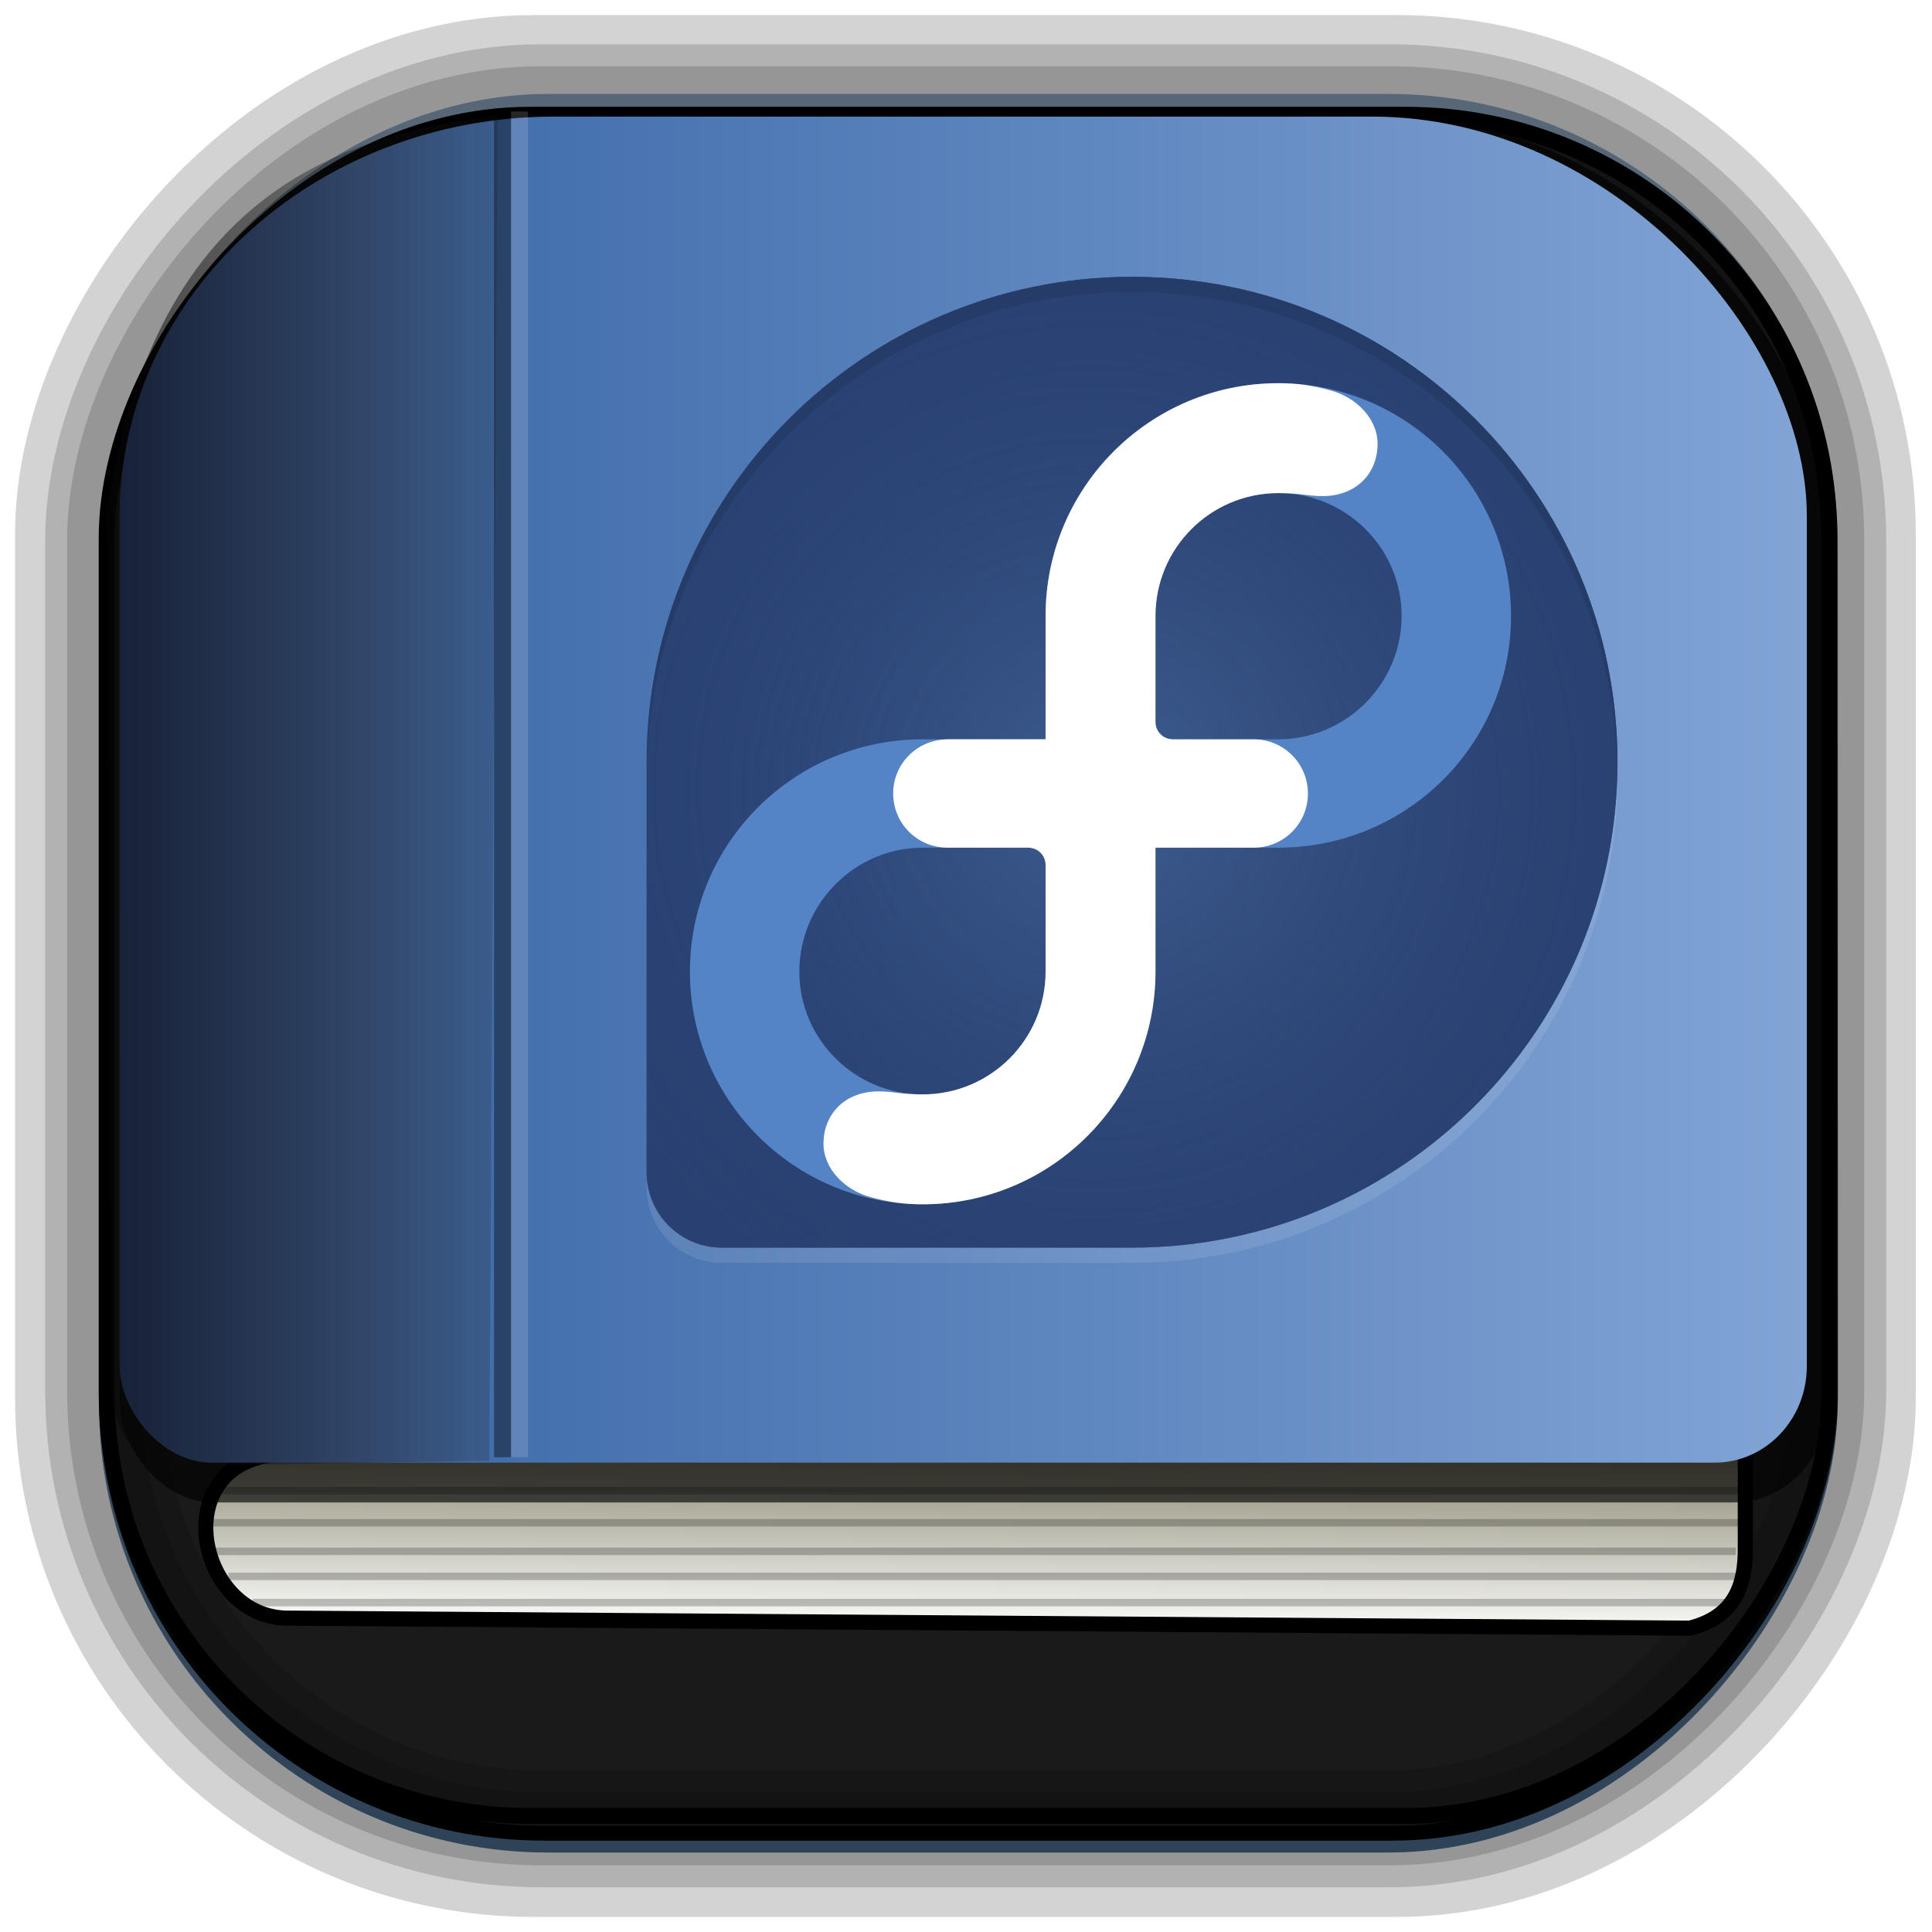 <?xml version="1.0" encoding="UTF-8" standalone="no"?>
<!-- Created with Inkscape (http://www.inkscape.org/) -->
<svg id="svg3449" xmlns:rdf="http://www.w3.org/1999/02/22-rdf-syntax-ns#" xmlns="http://www.w3.org/2000/svg" height="128" width="128" version="1.0" xmlns:cc="http://creativecommons.org/ns#" xmlns:xlink="http://www.w3.org/1999/xlink" xmlns:dc="http://purl.org/dc/elements/1.1/">
 <defs id="defs3451">
  <linearGradient id="linearGradient6920">
   <stop id="stop6922" style="stop-color:#2c4274" offset="0"/>
   <stop id="stop6924" style="stop-color:#385486" offset=".083"/>
   <stop id="stop6926" style="stop-color:#405f92" offset=".141"/>
   <stop id="stop6928" style="stop-color:#4470ae" offset=".232"/>
   <stop id="stop6930" style="stop-color:#81a4d5" offset="1"/>
  </linearGradient>
  <linearGradient id="linearGradient3516" y2="-11.847" gradientUnits="userSpaceOnUse" x2="58.98" gradientTransform="matrix(.968 0 0 .979 2.179 .166)" y1="-118.55" x1="57.173">
   <stop id="stop4596" offset="0"/>
   <stop id="stop4598" style="stop-opacity:0" offset="1"/>
  </linearGradient>
  <linearGradient id="linearGradient3519" y2="50.369" gradientUnits="userSpaceOnUse" x2="76.558" gradientTransform="matrix(.968 0 0 .979 3.242 -129.19)" y1="13.164" x1="76.558">
   <stop id="stop3392" style="stop-color:#425e7b" offset="0"/>
   <stop id="stop3394" style="stop-color:#7a91a7" offset="1"/>
  </linearGradient>
  <linearGradient id="linearGradient3521" y2="-8.74" gradientUnits="userSpaceOnUse" x2="60.217" gradientTransform="matrix(.968 0 0 .979 2.179 .166)" y1="-123.72" x1="60.395">
   <stop id="stop3392-4-8" style="stop-color:#425e7b" offset="0"/>
   <stop id="stop3394-8-0" style="stop-color:#7a91a7" offset="1"/>
  </linearGradient>
  <filter id="filter3174-5" color-interpolation-filters="sRGB">
   <feGaussianBlur id="feGaussianBlur3176-4" stdDeviation="1.71"/>
  </filter>
  <linearGradient id="ButtonShadow-4" x1="45.448" gradientUnits="userSpaceOnUse" y1="92.54" gradientTransform="scale(1.006 .994)" x2="45.448" y2="7.016">
   <stop id="stop3750-3" offset="0"/>
   <stop id="stop3752-57" style="stop-opacity:.588" offset="1"/>
  </linearGradient>
  <filter id="filter3174-0" color-interpolation-filters="sRGB">
   <feGaussianBlur id="feGaussianBlur3176-9" stdDeviation="1.71"/>
  </filter>
  <filter id="filter3174-7" color-interpolation-filters="sRGB">
   <feGaussianBlur id="feGaussianBlur3176-7" stdDeviation="1.71"/>
  </filter>
  <clipPath id="clipPath3613-9">
   <rect id="rect3615-2" style="fill:#fff" rx="6" ry="6" height="84" width="84" y="6" x="6"/>
  </clipPath>
  <linearGradient id="linearGradient3613-3" x1="48" gradientUnits="userSpaceOnUse" y1="20.221" x2="48" y2="138.66">
   <stop id="stop3739-03" style="stop-color:#fff" offset="0"/>
   <stop id="stop3741-5" style="stop-color:#fff;stop-opacity:0" offset="1"/>
  </linearGradient>
  <filter id="filter3794-30" height="1.384" width="1.384" color-interpolation-filters="sRGB" y="-.192" x="-.192">
   <feGaussianBlur id="feGaussianBlur3796-38" stdDeviation="5.28"/>
  </filter>
  <filter id="filter3174-8" color-interpolation-filters="sRGB">
   <feGaussianBlur id="feGaussianBlur3176-3" stdDeviation="1.71"/>
  </filter>
  <clipPath id="clipPath3613-26">
   <rect id="rect3615-4" style="fill:#fff" rx="6" ry="6" height="84" width="84" y="6" x="6"/>
  </clipPath>
  <filter id="filter3794-67" height="1.384" width="1.384" color-interpolation-filters="sRGB" y="-.192" x="-.192">
   <feGaussianBlur id="feGaussianBlur3796-4" stdDeviation="5.28"/>
  </filter>
  <filter id="filter3174-4" color-interpolation-filters="sRGB">
   <feGaussianBlur id="feGaussianBlur3176-0" stdDeviation="1.71"/>
  </filter>
  <filter id="filter3174-1" color-interpolation-filters="sRGB">
   <feGaussianBlur id="feGaussianBlur3176-1" stdDeviation="1.71"/>
  </filter>
  <linearGradient id="linearGradient9285" y2="7.016" gradientUnits="userSpaceOnUse" x2="45.448" gradientTransform="matrix(1.006 0 0 .994 -59.657 2.836)" y1="92.54" x1="45.448">
   <stop id="stop3750-7" offset="0"/>
   <stop id="stop3752-3" style="stop-opacity:.588" offset="1"/>
  </linearGradient>
  <clipPath id="clipPath3613-76">
   <rect id="rect3615-6" style="fill:#fff" rx="6" ry="6" height="84" width="84" y="6" x="6"/>
  </clipPath>
  <filter id="filter3794-4" height="1.384" width="1.384" color-interpolation-filters="sRGB" y="-.192" x="-.192">
   <feGaussianBlur id="feGaussianBlur3796-04" stdDeviation="5.28"/>
  </filter>
  <filter id="filter3174-06" color-interpolation-filters="sRGB">
   <feGaussianBlur id="feGaussianBlur3176-91" stdDeviation="1.71"/>
  </filter>
  <filter id="filter3174-45" color-interpolation-filters="sRGB">
   <feGaussianBlur id="feGaussianBlur3176-46" stdDeviation="1.71"/>
  </filter>
  <linearGradient id="linearGradient6479" y2="108.61" gradientUnits="userSpaceOnUse" x2="-90.558" gradientTransform="translate(125.99 -1.401)" y1="97.113" x1="-90.449">
   <stop id="stop6475" style="stop-color:#888770" offset="0"/>
   <stop id="stop6487" style="stop-color:#8f8e78" offset=".062"/>
   <stop id="stop6485" style="stop-color:#969580" offset=".125"/>
   <stop id="stop6483" style="stop-color:#a4a391" offset=".25"/>
   <stop id="stop6481" style="stop-color:#c0bfb3" offset=".5"/>
   <stop id="stop6477" style="stop-color:#f8f8f6" offset="1"/>
  </linearGradient>
  <filter id="filter6518" height="1.327" width="1.019" y="-.163" x="-.01">
   <feGaussianBlur id="feGaussianBlur6520" stdDeviation="0.411"/>
  </filter>
  <filter id="filter6518-8" width="1.019" y="-.163" x="-.01" height="1.327" color-interpolation-filters="sRGB">
   <feGaussianBlur id="feGaussianBlur6520-8" stdDeviation="0.411"/>
  </filter>
  <filter id="filter6518-8-8" width="1.019" y="-.163" x="-.01" height="1.327" color-interpolation-filters="sRGB">
   <feGaussianBlur id="feGaussianBlur6520-8-3" stdDeviation="0.411"/>
  </filter>
  <filter id="filter6518-8-8-9" width="1.019" y="-.163" x="-.01" height="1.327" color-interpolation-filters="sRGB">
   <feGaussianBlur id="feGaussianBlur6520-8-3-8" stdDeviation="0.411"/>
  </filter>
  <filter id="filter6518-8-8-9-2" width="1.019" y="-.163" x="-.01" height="1.327" color-interpolation-filters="sRGB">
   <feGaussianBlur id="feGaussianBlur6520-8-3-8-3" stdDeviation="0.411"/>
  </filter>
  <filter id="filter6518-8-8-9-2-6" width="1.019" y="-.163" x="-.01" height="1.327" color-interpolation-filters="sRGB">
   <feGaussianBlur id="feGaussianBlur6520-8-3-8-3-2" stdDeviation="0.411"/>
  </filter>
  <filter id="filter6871" height="1.203" width="1.015" y="-.101" x="-.007">
   <feGaussianBlur id="feGaussianBlur6873" stdDeviation="0.313"/>
  </filter>
  <filter id="filter6875">
   <feGaussianBlur id="feGaussianBlur6877" stdDeviation="0.409"/>
  </filter>
  <linearGradient id="linearGradient6943" y2="55.72" xlink:href="#linearGradient6920" gradientUnits="userSpaceOnUse" x2="119.69" gradientTransform="matrix(.992 0 0 .443 .992 51.007)" y1="55.72" x1="6.991"/>
  <linearGradient id="linearGradient6946" y2="55.72" xlink:href="#linearGradient6920" gradientUnits="userSpaceOnUse" x2="119.69" gradientTransform="matrix(.992 0 0 .916 .992 .65)" y1="55.72" x1="6.991"/>
  <linearGradient id="linearGradient6422-1-0" y2="7.016" gradientUnits="userSpaceOnUse" x2="45.448" gradientTransform="matrix(1.006 0 0 .994 158.64 4.602)" y1="92.54" x1="45.448">
   <stop id="stop3750-28-7" offset="0"/>
   <stop id="stop3752-92-5" style="stop-opacity:.588" offset="1"/>
  </linearGradient>
  <filter id="filter3174-79-5" color-interpolation-filters="sRGB">
   <feGaussianBlur id="feGaussianBlur3176-43-6" stdDeviation="1.71"/>
  </filter>
  <linearGradient id="linearGradient7720-4-0" y2="7.016" gradientUnits="userSpaceOnUse" x2="45.448" gradientTransform="matrix(1.006 0 0 .994 75.661 -1.5)" y1="92.54" x1="45.448">
   <stop id="stop3750-4-6-8" offset="0"/>
   <stop id="stop3752-6-9-3" style="stop-opacity:.588" offset="1"/>
  </linearGradient>
  <filter id="filter3174-3-5-5" color-interpolation-filters="sRGB">
   <feGaussianBlur id="feGaussianBlur3176-3-26-7" stdDeviation="1.71"/>
  </filter>
  <linearGradient id="linearGradient16955-8-9" y2="7.016" gradientUnits="userSpaceOnUse" x2="45.448" gradientTransform="matrix(1.006 0 0 .994 -207.46 -7.602)" y1="92.54" x1="45.448">
   <stop id="stop3750-5-3-4" offset="0"/>
   <stop id="stop3752-25-1-8" style="stop-opacity:.588" offset="1"/>
  </linearGradient>
  <filter id="filter3174-7-8-7" color-interpolation-filters="sRGB">
   <feGaussianBlur id="feGaussianBlur3176-34-16-4" stdDeviation="1.71"/>
  </filter>
  <linearGradient id="linearGradient3904-2-0" y2="7.016" gradientUnits="userSpaceOnUse" x2="45.448" gradientTransform="matrix(1.006 0 0 .994 -156.15 .801)" y1="92.54" x1="45.448">
   <stop id="stop3750-84-1-3" offset="0"/>
   <stop id="stop3752-3-8-5" style="stop-opacity:.588" offset="1"/>
  </linearGradient>
  <filter id="filter3174-5-0-4" color-interpolation-filters="sRGB">
   <feGaussianBlur id="feGaussianBlur3176-94-97-1" stdDeviation="1.71"/>
  </filter>
  <linearGradient id="linearGradient4326-37-6" y2="7.016" gradientUnits="userSpaceOnUse" x2="45.448" gradientTransform="matrix(1.006 0 0 .994 -18.086 54.302)" y1="92.54" x1="45.448">
   <stop id="stop3750-77-7-4" offset="0"/>
   <stop id="stop3752-4-49-5" style="stop-opacity:.588" offset="1"/>
  </linearGradient>
  <filter id="filter3174-16-0-2" color-interpolation-filters="sRGB">
   <feGaussianBlur id="feGaussianBlur3176-5-8-9" stdDeviation="1.71"/>
  </filter>
  <filter id="filter3174-39-7-9" color-interpolation-filters="sRGB">
   <feGaussianBlur id="feGaussianBlur3176-09-73-9" stdDeviation="1.71"/>
  </filter>
  <linearGradient id="linearGradient18633-9-3" y2="7.016" gradientUnits="userSpaceOnUse" x2="45.448" gradientTransform="matrix(1.006 0 0 .994 88.5 -29.623)" y1="92.54" x1="45.448">
   <stop id="stop3750-844-5-6" offset="0"/>
   <stop id="stop3752-94-4-5" style="stop-opacity:.588" offset="1"/>
  </linearGradient>
  <filter id="filter3174-11-5-8" color-interpolation-filters="sRGB">
   <feGaussianBlur id="feGaussianBlur3176-00-8-7" stdDeviation="1.71"/>
  </filter>
  <radialGradient id="radialGradient18643-8" gradientUnits="userSpaceOnUse" cy="133.1" cx="115.9" gradientTransform="matrix(.254 0 0 .254 104.5 -13.623)" r="154.62">
   <stop id="stop3899-4-2-7" style="stop-color:#294172;stop-opacity:.374" offset="0"/>
   <stop id="stop3901-7-5-7" style="stop-color:#294172" offset="1"/>
  </radialGradient>
  <linearGradient id="linearGradient24991" y2="52.36" gradientUnits="userSpaceOnUse" x2="32.936" y1="52.36" x1="7.077">
   <stop id="stop24987" style="stop-color:#060606" offset="0"/>
   <stop id="stop24989" style="stop-color:#1a1a1a;stop-opacity:.358" offset="1"/>
  </linearGradient>
 </defs>
 <rect id="rect892-2-7-2" ry="29.452" style="stroke:#d3d3d3;stroke-width:9.845;fill:#37414b" transform="scale(1,-1)" height="116.16" width="116.08" y="-122.08" x="5.922"/>
 <rect id="rect892" style="stroke:url(#linearGradient3521);stroke-width:.974;fill:url(#linearGradient3519)" transform="scale(1,-1)" ry="29.296" height="115.54" width="114.22" y="-122.25" x="7.039"/>
 <rect id="rect892-2" style="stroke:url(#linearGradient3516);stroke-width:.974;fill:#1a1a1a" transform="scale(1,-1)" ry="28.993" height="114.35" width="114.22" y="-121.46" x="7.06"/>
 <rect id="rect892-2-7-8" style="opacity:.159;stroke:#000;stroke-width:4.845;fill:none" transform="scale(1,-1)" ry="28.993" height="114.35" width="114.22" y="-121.16" x="6.868"/>
 <rect id="rect892-2-7-1" style="opacity:.159;stroke:#000;stroke-width:7.751;fill:none" transform="scale(1,-1)" ry="28.993" height="114.35" width="114.22" y="-121.16" x="6.869"/>
 <path id="path6463" style="filter:url(#filter6875);stroke:#000;stroke-width:1px;fill:url(#linearGradient6479)" d="m115.63 95.952v6.566c0.025 2.534-0.715 4.61-3.679 5.351l-92.779-0.663c-6.321 0.109-8.377-10.981 0-10.879z"/>
 <g id="g6864" style="filter:url(#filter6871);opacity:.227">
  <path id="path6503-2-6-6" style="opacity:1;filter:url(#filter6518-8-8-9);stroke:#000;stroke-width:.993px;fill:none" d="m15.434 106.04h99.828" transform="matrix(1.017 0 0 .498 -2.222 49.973)"/>
  <path id="path6503-2" style="opacity:1;filter:url(#filter6518-8);stroke:#000;stroke-width:.993px;fill:none" d="m15.434 106.04h99.828" transform="matrix(.978 0 0 .498 1.649 53.367)"/>
  <path id="path6503-2-6" style="opacity:1;filter:url(#filter6518-8-8);stroke:#000;stroke-width:.993px;fill:none" d="m15.434 106.04h99.828" transform="matrix(1.004 0 0 .498 -.37 51.63)"/>
  <path id="path6503-2-6-6-2" style="opacity:1;filter:url(#filter6518-8-8-9-2);stroke:#000;stroke-width:.993px;fill:none" d="m15.434 106.04h99.828" transform="matrix(1.015 0 0 .498 -1.716 48.08)"/>
  <path id="path6503-2-6-6-2-5" style="opacity:1;filter:url(#filter6518-8-8-9-2-6);stroke:#000;stroke-width:.993px;fill:none" d="m15.434 106.04h99.828" transform="matrix(1.022 0 0 .498 -2.287 45.949)"/>
 </g>
 <g id="layer2" style="display:none" transform="translate(137.63 15.959)">
  <rect id="rect3745" style="opacity:.9;filter:url(#filter3174-5);fill:url(#ButtonShadow-4)" rx="6" ry="6" height="85" width="86" y="7" x="5"/>
 </g>
 <g id="layer2-3" style="display:none" transform="translate(146.29 14.997)">
  <rect id="rect3745-4" style="opacity:.9;filter:url(#filter3174-0);fill:url(#ButtonShadow-4)" rx="6" ry="6" height="85" width="86" y="7" x="5"/>
 </g>
 <g id="layer2-4" style="display:none" transform="translate(176.76 -8.736)">
  <rect id="rect3745-7" style="opacity:.9;filter:url(#filter3174-7);fill:url(#ButtonShadow-4)" rx="6" ry="6" height="85" width="86" y="7" x="5"/>
 </g>
 <g id="layer2-2" style="display:none" transform="translate(143.15 5.055)">
  <rect id="rect3745-9" style="opacity:.9;filter:url(#filter3174-8);fill:url(#ButtonShadow-4)" rx="6" ry="6" height="85" width="86" y="7" x="5"/>
 </g>
 <g id="layer5-4" style="display:none" transform="translate(143.15 5.055)">
  <rect id="rect3171-7" style="opacity:.3;filter:url(#filter3794-30);stroke:#fff;stroke-linecap:round;stroke-width:.5;fill:url(#linearGradient3613-3)" clip-path="url(#clipPath3613-9)" rx="12" ry="12" height="66" width="66" y="15" x="15"/>
 </g>
 <g id="layer2-1" style="display:none" transform="translate(160.47 -5.817)">
  <rect id="rect3745-8" style="opacity:.9;filter:url(#filter3174-4);fill:url(#ButtonShadow-4)" rx="6" ry="6" height="85" width="86" y="7" x="5"/>
 </g>
 <g id="layer5-46" style="display:none" transform="translate(160.47 -5.817)">
  <rect id="rect3171-2" style="opacity:.1;filter:url(#filter3794-67);stroke:#fff;stroke-linecap:round;stroke-width:.5;fill:url(#linearGradient3613-3)" clip-path="url(#clipPath3613-26)" rx="12" ry="12" height="66" width="66" y="15" x="15"/>
 </g>
 <rect id="rect3745-82" style="opacity:.9;filter:url(#filter3174-1);display:none;fill:url(#linearGradient9285)" rx="6" ry="6" height="85" width="86" y="9.836" x="-54.657"/>
 <style id="style1470" type="text/css"/>
 <g id="layer2-9" style="display:none" transform="translate(-132.38 3.784)">
  <rect id="rect3745-827" style="opacity:.9;filter:url(#filter3174-06);fill:url(#ButtonShadow-4)" rx="6" ry="6" height="85" width="86" y="7" x="5"/>
 </g>
 <g id="layer5" transform="translate(-132.38 3.784)">
  <rect id="rect3171" style="opacity:.1;filter:url(#filter3794-4);stroke:#fff;stroke-linecap:round;stroke-width:.5;fill:url(#linearGradient3613-3)" clip-path="url(#clipPath3613-76)" rx="12" ry="12" height="66" width="66" y="15" x="15"/>
 </g>
 <rect id="rect3745-74" style="opacity:.9;filter:url(#filter3174-45);display:none;fill:url(#ButtonShadow-4)" transform="matrix(1.135 0 0 1.323 15.015 .166)" rx="6" ry="6" height="85" width="86" y="7" x="5"/>
 <rect id="rect892-2-7-2-9" ry="28.067" style="stroke:#000;stroke-width:1.049;fill:none" transform="scale(1,-1)" height="112.71" width="114.14" y="-120.31" x="7.064"/>
 <g id="g6407-3" style="opacity:.643" transform="matrix(1.004 0 0 1.03 .919 -.273)">
  <rect id="rect2419-6" rx="29.043" ry="26.457" height="87.915" width="112.7" y="7.724" x="6.991"/>
  <rect id="rect2419-1-2" rx="6.157" ry="6.389" height="42.479" width="112.7" y="54.425" x="6.991"/>
 </g>
 <rect id="rect2419" style="fill:url(#linearGradient6946)" rx="28.805" ry="26.457" height="87.915" width="111.78" y="7.724" x="7.926"/>
 <rect id="rect2419-1" style="fill:url(#linearGradient6943)" rx="6.106" ry="6.389" height="42.479" width="111.78" y="54.425" x="7.926"/>
 <rect id="rect3650" style="opacity:.15;fill:#fff" height="89.157" width="1.126" y="7.387" x="33.855"/>
 <rect id="rect3648" style="opacity:.4" height="89.157" width="1.126" y="7.387" x="32.73"/>
 <g id="g140695" transform="matrix(2.051 0 0 2.051 25.117 6.847)">
  <rect id="rect3745-01" style="opacity:.9;filter:url(#filter3174-79-5);display:none;fill:url(#linearGradient6422-1-0)" rx="6" ry="6" height="85" width="86" y="11.602" x="163.64"/>
  <rect id="rect3745-9-84" style="opacity:.9;filter:url(#filter3174-3-5-5);display:none;fill:url(#linearGradient7720-4-0)" rx="6" ry="6" height="85" width="86" y="5.5" x="80.661"/>
  <rect id="rect3745-3-0" style="opacity:.9;filter:url(#filter3174-7-8-7);display:none;fill:url(#linearGradient16955-8-9)" rx="6" ry="6" height="85" width="86" y="-.602" x="-202.46"/>
  <rect id="rect3745-97-9" style="opacity:.9;filter:url(#filter3174-5-0-4);display:none;fill:url(#linearGradient3904-2-0)" rx="6" ry="6" height="85" width="86" y="7.801" x="-151.15"/>
  <rect id="rect3745-5-0" style="opacity:.9;filter:url(#filter3174-16-0-2);display:none;fill:url(#linearGradient4326-37-6)" rx="6" ry="6" height="85" width="86" y="61.302" x="-13.086"/>
  <g id="layer2-7" style="display:none" transform="translate(2.848 -122.92)">
   <rect id="rect3745-1-3" style="opacity:.9;filter:url(#filter3174-39-7-9);fill:url(#ButtonShadow-4)" rx="6" ry="6" height="85" width="86" y="7" x="5"/>
  </g>
  <rect id="rect3745-0-5" style="opacity:.9;filter:url(#filter3174-11-5-8);display:none;fill:url(#linearGradient18633-9-3)" rx="6" ry="6" height="85" width="86" y="-22.623" x="93.5"/>
  <g id="g18635" transform="matrix(.49 0 0 .49 -42.563 12.279)">
   <path id="speech-bubble-7" d="m136.5-13.623c-17.665 0-31.988 14.32-32 31.983v20.356 4.407 2.288c0 2.751 2.215 4.966 4.966 4.966h2.305 16.034 8.712c17.667-0.007 31.983-14.331 31.983-32 0-17.674-14.327-32-32-32z" style="fill:url(#radialGradient18643-8)"/>
   <path id="speech-bubble" d="m136.5-13.623c-17.665 0-31.988 14.32-32 31.983v20.356 4.407 2.288c0 2.751 2.215 4.966 4.966 4.966h2.305 16.034 8.712c17.667-0.007 31.983-14.331 31.983-32 0-17.674-14.327-32-32-32z" style="fill:url(#radialGradient18643-8)"/>
   <path id="f-script-path" d="m146.14-6.611c-8.475 0-15.344 6.87-15.344 15.344v0.011 8.121h-8.096-0.002c-8.475 0-15.344 6.836-15.344 15.31 0 8.475 6.87 15.345 15.344 15.345 8.473 0 15.343-6.87 15.343-15.345v-0.011-8.155h8.096 0.003c8.473 0 15.343-6.803 15.343-15.277 0-8.475-6.87-15.344-15.343-15.344zm-15.344 38.801c-0.006 4.465-3.631 8.085-8.098 8.085-4.472 0-8.132-3.626-8.132-8.098 0-4.474 3.659-8.167 8.132-8.167h0.011 6.939 0.005c0.632 0 1.144 0.511 1.144 1.142 0 0.001-0.001 0.001-0.001 0.003v7.035h-0zm15.343-15.325h-0.008-6.944-0.004c-0.632 0-1.143-0.511-1.143-1.143v-0-7.002c0.008-4.468 3.631-8.086 8.098-8.086 4.472 0 8.132 3.626 8.132 8.1 0 4.473-3.66 8.132-8.132 8.132z" style="fill:#5484c6"/>
   <path id="blue-inifity-connectors" d="m130.8 16.866v-8.121-0.011c0-8.475 6.869-15.344 15.344-15.344 1.286 0 2.199 0.145 3.389 0.456 1.735 0.455 3.153 1.877 3.153 3.532 0.001 2.001-1.451 3.455-3.622 3.455-1.034 0-1.408-0.198-2.921-0.198-4.468 0-8.091 3.619-8.098 8.086v7.001 0c0 0.632 0.511 1.143 1.143 1.143h0.004 5.318c1.982 0 3.582 1.587 3.584 3.574 0 1.988-1.603 3.571-3.584 3.571h-6.465v8.155 0.012c0 8.474-6.87 15.343-15.343 15.343-1.286 0-2.199-0.145-3.389-0.457-1.735-0.455-3.153-1.877-3.154-3.532 0-2 1.451-3.455 3.623-3.455 1.033 0 1.408 0.198 2.921 0.198 4.468 0 8.092-3.619 8.099-8.085v-7.038c0-0.631-0.512-1.142-1.144-1.142h-0.003-5.318c-1.982 0-3.584-1.581-3.584-3.57-0.001-2 1.618-3.575 3.622-3.575h6.426v-0z" style="fill:#fff"/>
   <path id="path3933" d="m136.5-13.623c-17.665 0-31.988 14.305-32 31.969v1c0.012-17.663 14.335-31.969 32-31.969 17.506 0 31.733 14.056 32 31.5 0.003-0.166 0-0.333 0-0.5 0-17.674-14.327-32-32-32z" style="opacity:.1"/>
   <path id="path3942" d="m168.5 18.877c-0.267 17.439-14.469 31.493-31.969 31.5h-8.719-16.031-2.312c-2.751 0-4.969-2.218-4.969-4.969v1c0 2.751 2.218 4.969 4.969 4.969h2.312 16.031 8.719c17.667-0.007 31.969-14.331 31.969-32 0-0.167 0.002-0.334 0-0.5z" style="opacity:.1;fill:#fff"/>
  </g>
  <path id="path24983" style="opacity:.56;fill:url(#linearGradient24991)" d="m32.936 7.687c-12.907 1.36-23.064 7.436-25.859 26.132l0.272 58.251c0.599 5.516 4.209 5.011 7.622 4.9l17.421-0.272z" transform="matrix(.488 0 0 .488 -12.247 -3.339)"/>
 </g>
</svg>
